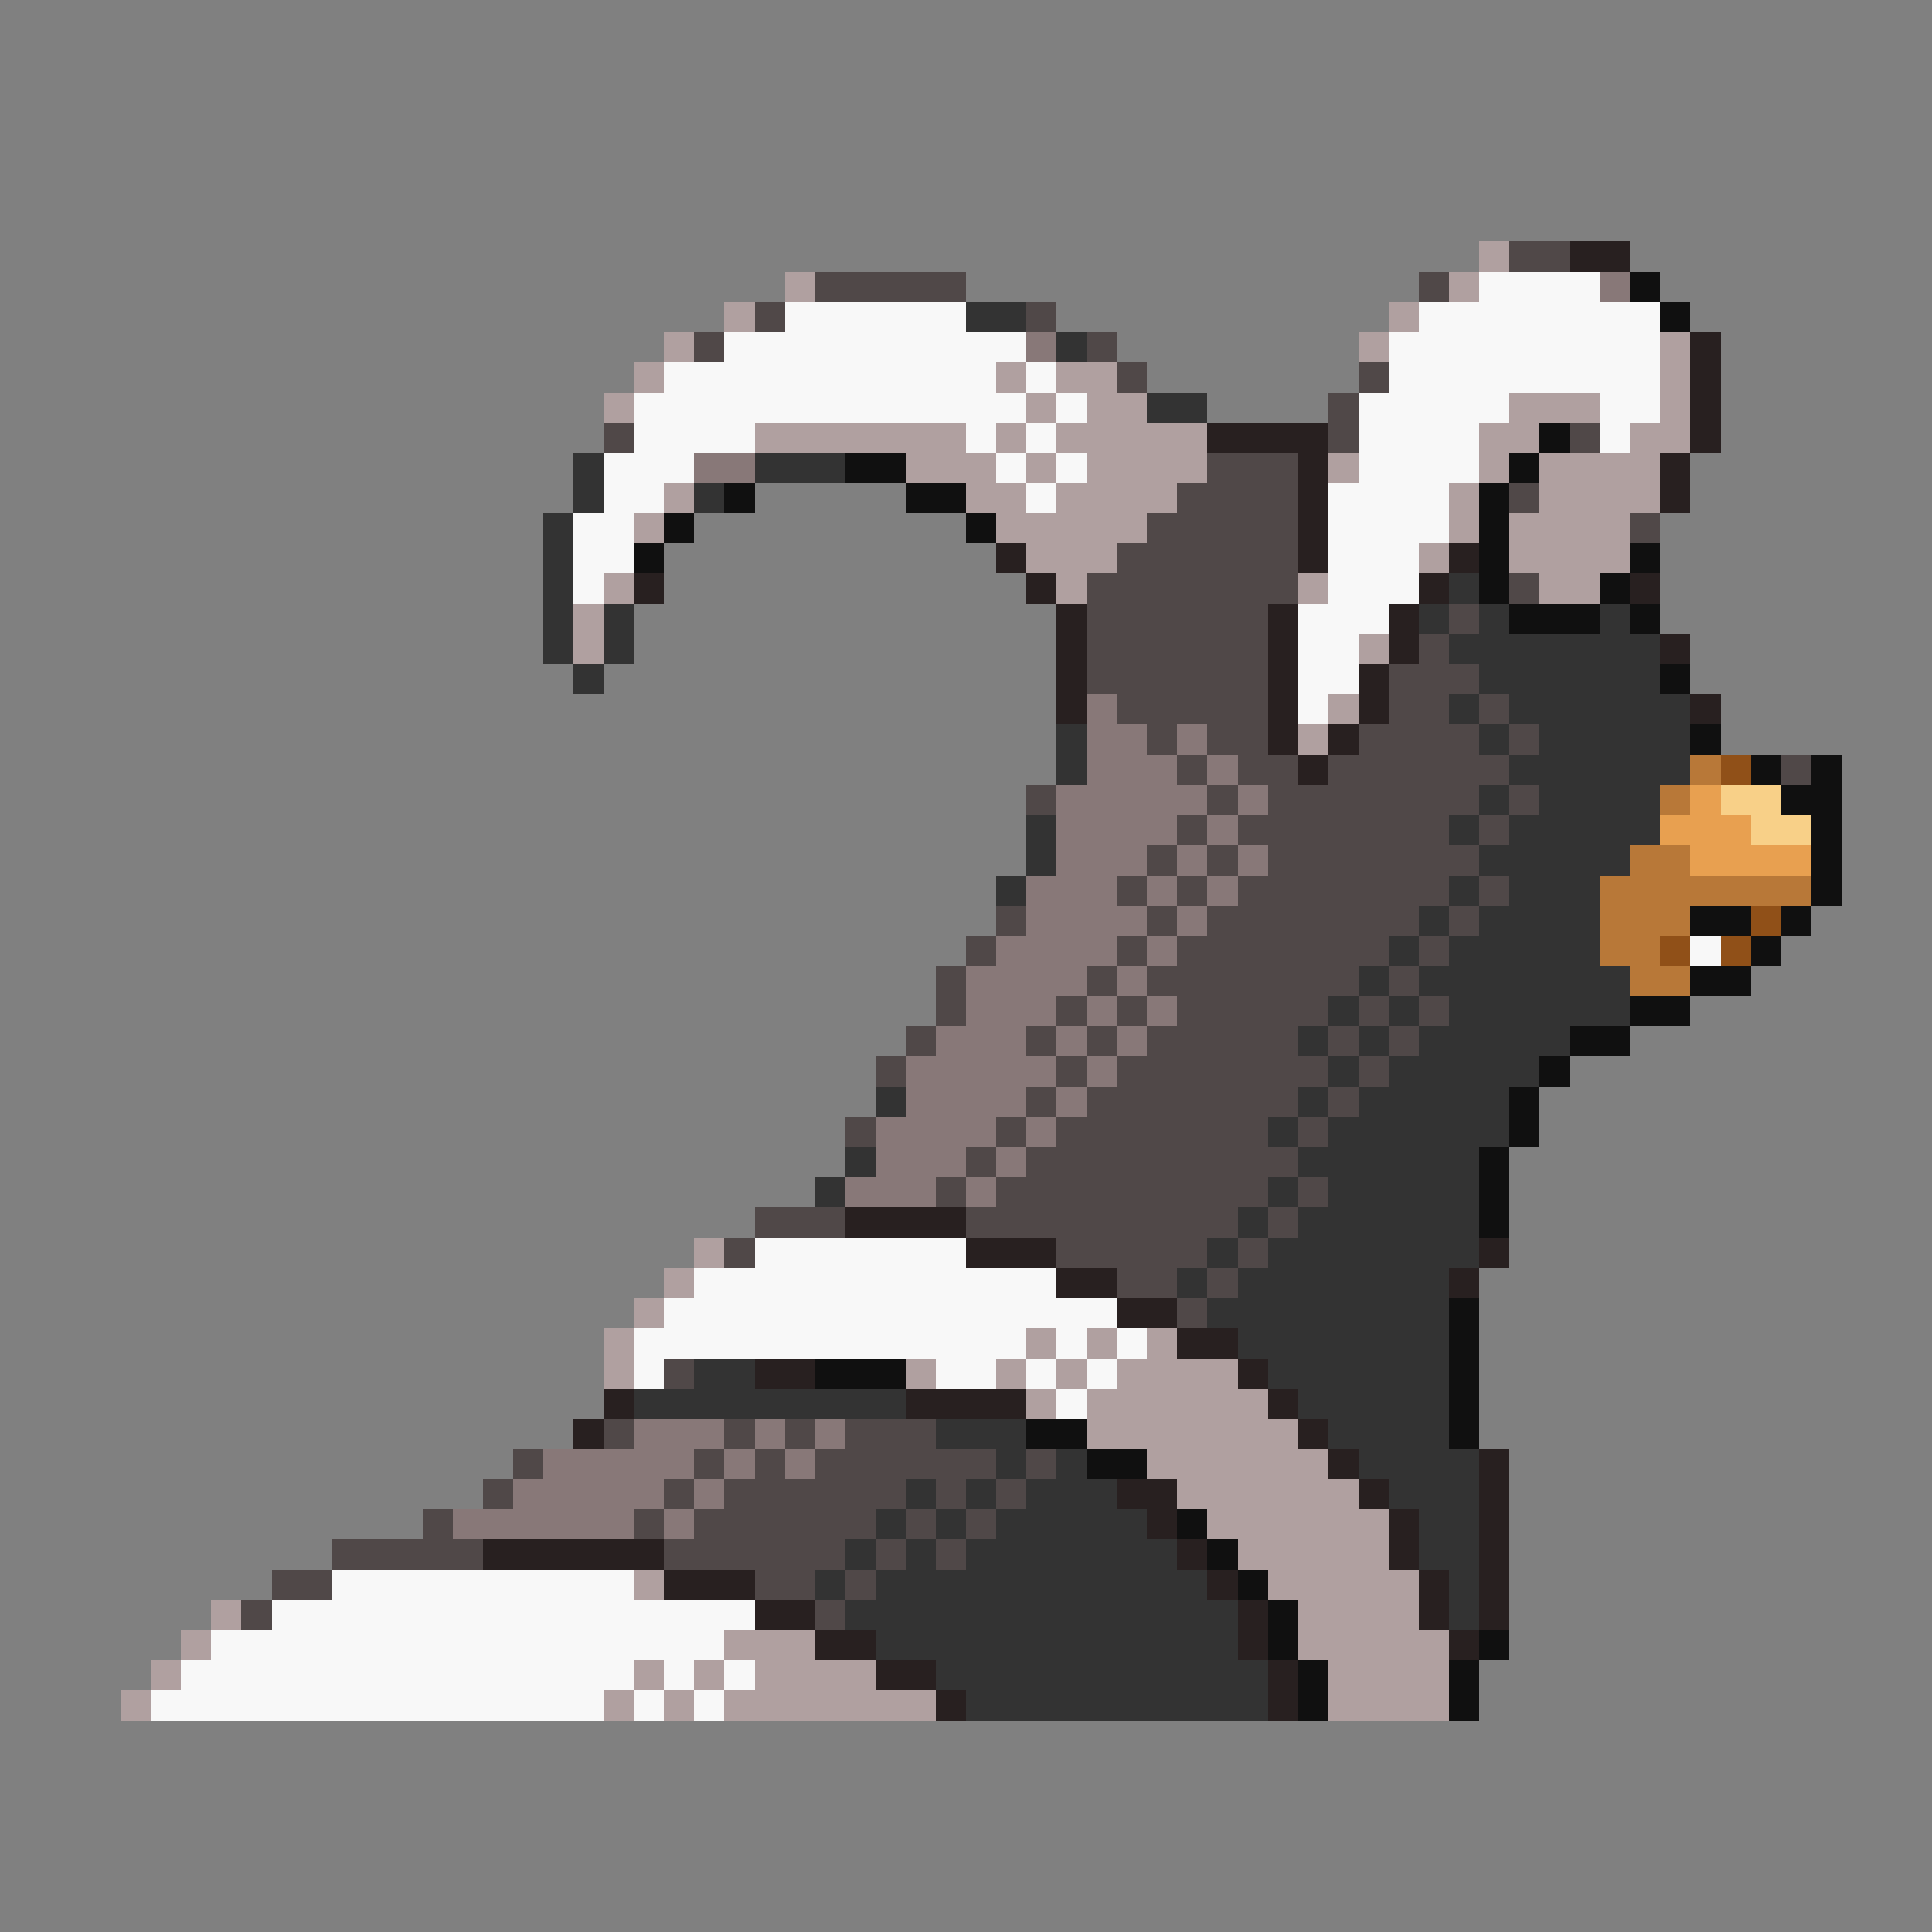 <svg xmlns="http://www.w3.org/2000/svg" viewBox="0 -0.5 64 64" shape-rendering="crispEdges">
<rect x="0" y="-0.5" width="64" height="64" fill="#808080" stroke="none"/>
<path stroke="#b0a0a0" d="M49 8h1M26 9h1M48 9h1M24 10h1M46 10h1M22 11h1M45 11h1M55 11h1M21 12h1M33 12h1M35 12h2M55 12h1M20 13h1M34 13h1M36 13h2M50 13h3M55 13h1M25 14h7M33 14h1M35 14h5M49 14h2M54 14h2M30 15h3M34 15h1M36 15h4M44 15h1M49 15h1M51 15h4M22 16h1M32 16h2M35 16h4M48 16h1M51 16h4M21 17h1M33 17h5M48 17h1M50 17h4M34 18h3M47 18h1M50 18h4M20 19h1M35 19h1M43 19h1M51 19h2M19 20h1M19 21h1M45 21h1M44 23h1M43 24h1M23 41h1M22 42h1M21 43h1M20 44h1M34 44h1M36 44h1M38 44h1M20 45h1M30 45h1M33 45h1M35 45h1M37 45h4M34 46h1M36 46h6M36 47h7M38 48h6M39 49h6M40 50h6M41 51h5M21 52h1M42 52h5M7 53h1M43 53h4M6 54h1M24 54h3M43 54h5M5 55h1M21 55h1M23 55h1M25 55h4M44 55h4M4 56h1M20 56h1M22 56h1M24 56h7M44 56h4" />
<path stroke="#504848" d="M50 8h2M27 9h5M47 9h1M25 10h1M34 10h1M23 11h1M36 11h1M37 12h1M45 12h1M44 13h1M20 14h1M44 14h1M52 14h1M40 15h3M39 16h4M50 16h1M38 17h5M54 17h1M37 18h6M36 19h7M50 19h1M36 20h6M48 20h1M36 21h6M47 21h1M36 22h6M46 22h3M37 23h5M46 23h2M49 23h1M38 24h1M40 24h2M45 24h4M50 24h1M39 25h1M41 25h2M44 25h6M59 25h1M34 26h1M40 26h1M42 26h7M50 26h1M39 27h1M41 27h7M49 27h1M38 28h1M40 28h1M42 28h7M37 29h1M39 29h1M41 29h7M49 29h1M33 30h1M38 30h1M40 30h7M48 30h1M32 31h1M37 31h1M39 31h7M47 31h1M31 32h1M36 32h1M38 32h7M46 32h1M31 33h1M35 33h1M37 33h1M39 33h5M45 33h1M47 33h1M30 34h1M34 34h1M36 34h1M38 34h5M44 34h1M46 34h1M29 35h1M35 35h1M37 35h7M45 35h1M34 36h1M36 36h7M44 36h1M28 37h1M33 37h1M35 37h7M43 37h1M32 38h1M34 38h9M31 39h1M33 39h9M43 39h1M25 40h3M32 40h9M42 40h1M24 41h1M35 41h5M41 41h1M37 42h2M40 42h1M39 43h1M22 45h1M20 47h1M24 47h1M26 47h1M28 47h3M17 48h1M23 48h1M25 48h1M27 48h6M34 48h1M16 49h1M22 49h1M24 49h6M31 49h1M33 49h1M14 50h1M21 50h1M23 50h6M30 50h1M32 50h1M11 51h5M22 51h6M29 51h1M31 51h1M9 52h2M25 52h2M28 52h1M8 53h1M27 53h1" />
<path stroke="#282020" d="M52 8h2M56 11h1M56 12h1M56 13h1M40 14h4M56 14h1M43 15h1M55 15h1M43 16h1M55 16h1M43 17h1M33 18h1M43 18h1M48 18h1M21 19h1M34 19h1M47 19h1M54 19h1M35 20h1M42 20h1M46 20h1M35 21h1M42 21h1M46 21h1M55 21h1M35 22h1M42 22h1M45 22h1M35 23h1M42 23h1M45 23h1M56 23h1M42 24h1M44 24h1M43 25h1M28 40h4M32 41h3M49 41h1M35 42h2M48 42h1M37 43h2M39 44h2M25 45h2M41 45h1M20 46h1M30 46h4M42 46h1M19 47h1M43 47h1M44 48h1M49 48h1M37 49h2M45 49h1M49 49h1M38 50h1M46 50h1M49 50h1M16 51h6M39 51h1M46 51h1M49 51h1M22 52h3M40 52h1M47 52h1M49 52h1M25 53h2M41 53h1M47 53h1M49 53h1M27 54h2M41 54h1M48 54h1M29 55h2M42 55h1M31 56h1M42 56h1" />
<path stroke="#f8f8f8" d="M49 9h4M26 10h6M47 10h8M24 11h10M46 11h9M22 12h11M34 12h1M46 12h9M21 13h13M35 13h1M45 13h5M53 13h2M21 14h4M32 14h1M34 14h1M45 14h4M53 14h1M20 15h3M33 15h1M35 15h1M45 15h4M20 16h2M34 16h1M44 16h4M19 17h2M44 17h4M19 18h2M44 18h3M19 19h1M44 19h3M43 20h3M43 21h2M43 22h2M43 23h1M56 31h1M25 41h7M23 42h12M22 43h15M21 44h13M35 44h1M37 44h1M21 45h1M31 45h2M34 45h1M36 45h1M35 46h1M11 52h10M9 53h16M7 54h17M6 55h15M22 55h1M24 55h1M5 56h15M21 56h1M23 56h1" />
<path stroke="#887878" d="M53 9h1M34 11h1M23 15h2M36 23h1M36 24h2M39 24h1M36 25h3M40 25h1M35 26h5M41 26h1M35 27h4M40 27h1M35 28h3M39 28h1M41 28h1M34 29h3M38 29h1M40 29h1M34 30h4M39 30h1M33 31h4M38 31h1M32 32h4M37 32h1M32 33h3M36 33h1M38 33h1M31 34h3M35 34h1M37 34h1M30 35h5M36 35h1M30 36h4M35 36h1M29 37h4M34 37h1M29 38h3M33 38h1M28 39h3M32 39h1M21 47h3M25 47h1M27 47h1M18 48h5M24 48h1M26 48h1M17 49h5M23 49h1M15 50h6M22 50h1" />
<path stroke="#101010" d="M54 9h1M55 10h1M51 14h1M28 15h2M50 15h1M24 16h1M30 16h2M49 16h1M22 17h1M32 17h1M49 17h1M21 18h1M49 18h1M54 18h1M49 19h1M53 19h1M50 20h3M54 20h1M55 22h1M56 24h1M58 25h1M60 25h1M59 26h2M60 27h1M60 28h1M60 29h1M56 30h2M59 30h1M58 31h1M56 32h2M54 33h2M52 34h2M51 35h1M50 36h1M50 37h1M49 38h1M49 39h1M49 40h1M48 43h1M48 44h1M27 45h3M48 45h1M48 46h1M34 47h2M48 47h1M36 48h2M39 50h1M40 51h1M41 52h1M42 53h1M42 54h1M49 54h1M43 55h1M48 55h1M43 56h1M48 56h1" />
<path stroke="#333333" d="M32 10h2M35 11h1M38 13h2M19 15h1M25 15h3M19 16h1M23 16h1M18 17h1M18 18h1M18 19h1M48 19h1M18 20h1M20 20h1M47 20h1M49 20h1M53 20h1M18 21h1M20 21h1M48 21h7M19 22h1M49 22h6M48 23h1M50 23h6M35 24h1M49 24h1M51 24h5M35 25h1M50 25h6M49 26h1M51 26h4M34 27h1M48 27h1M50 27h5M34 28h1M49 28h5M33 29h1M48 29h1M50 29h3M47 30h1M49 30h4M46 31h1M48 31h5M45 32h1M47 32h7M44 33h1M46 33h1M48 33h6M43 34h1M45 34h1M47 34h5M44 35h1M46 35h5M29 36h1M43 36h1M45 36h5M42 37h1M44 37h6M28 38h1M43 38h6M27 39h1M42 39h1M44 39h5M41 40h1M43 40h6M40 41h1M42 41h7M39 42h1M41 42h7M40 43h8M41 44h7M23 45h2M42 45h6M21 46h9M43 46h5M31 47h3M44 47h4M33 48h1M35 48h1M45 48h4M30 49h1M32 49h1M34 49h3M46 49h3M29 50h1M31 50h1M33 50h5M47 50h2M28 51h1M30 51h1M32 51h7M47 51h2M27 52h1M29 52h11M48 52h1M28 53h13M48 53h1M29 54h12M31 55h11M32 56h10" />
<path stroke="#b87838" d="M56 25h1M55 26h1M54 28h2M53 29h7M53 30h3M53 31h2M54 32h2" />
<path stroke="#905018" d="M57 25h1M58 30h1M55 31h1M57 31h1" />
<path stroke="#e8a050" d="M56 26h1M55 27h3M56 28h4" />
<path stroke="#f8d088" d="M57 26h2M58 27h2" />
</svg>